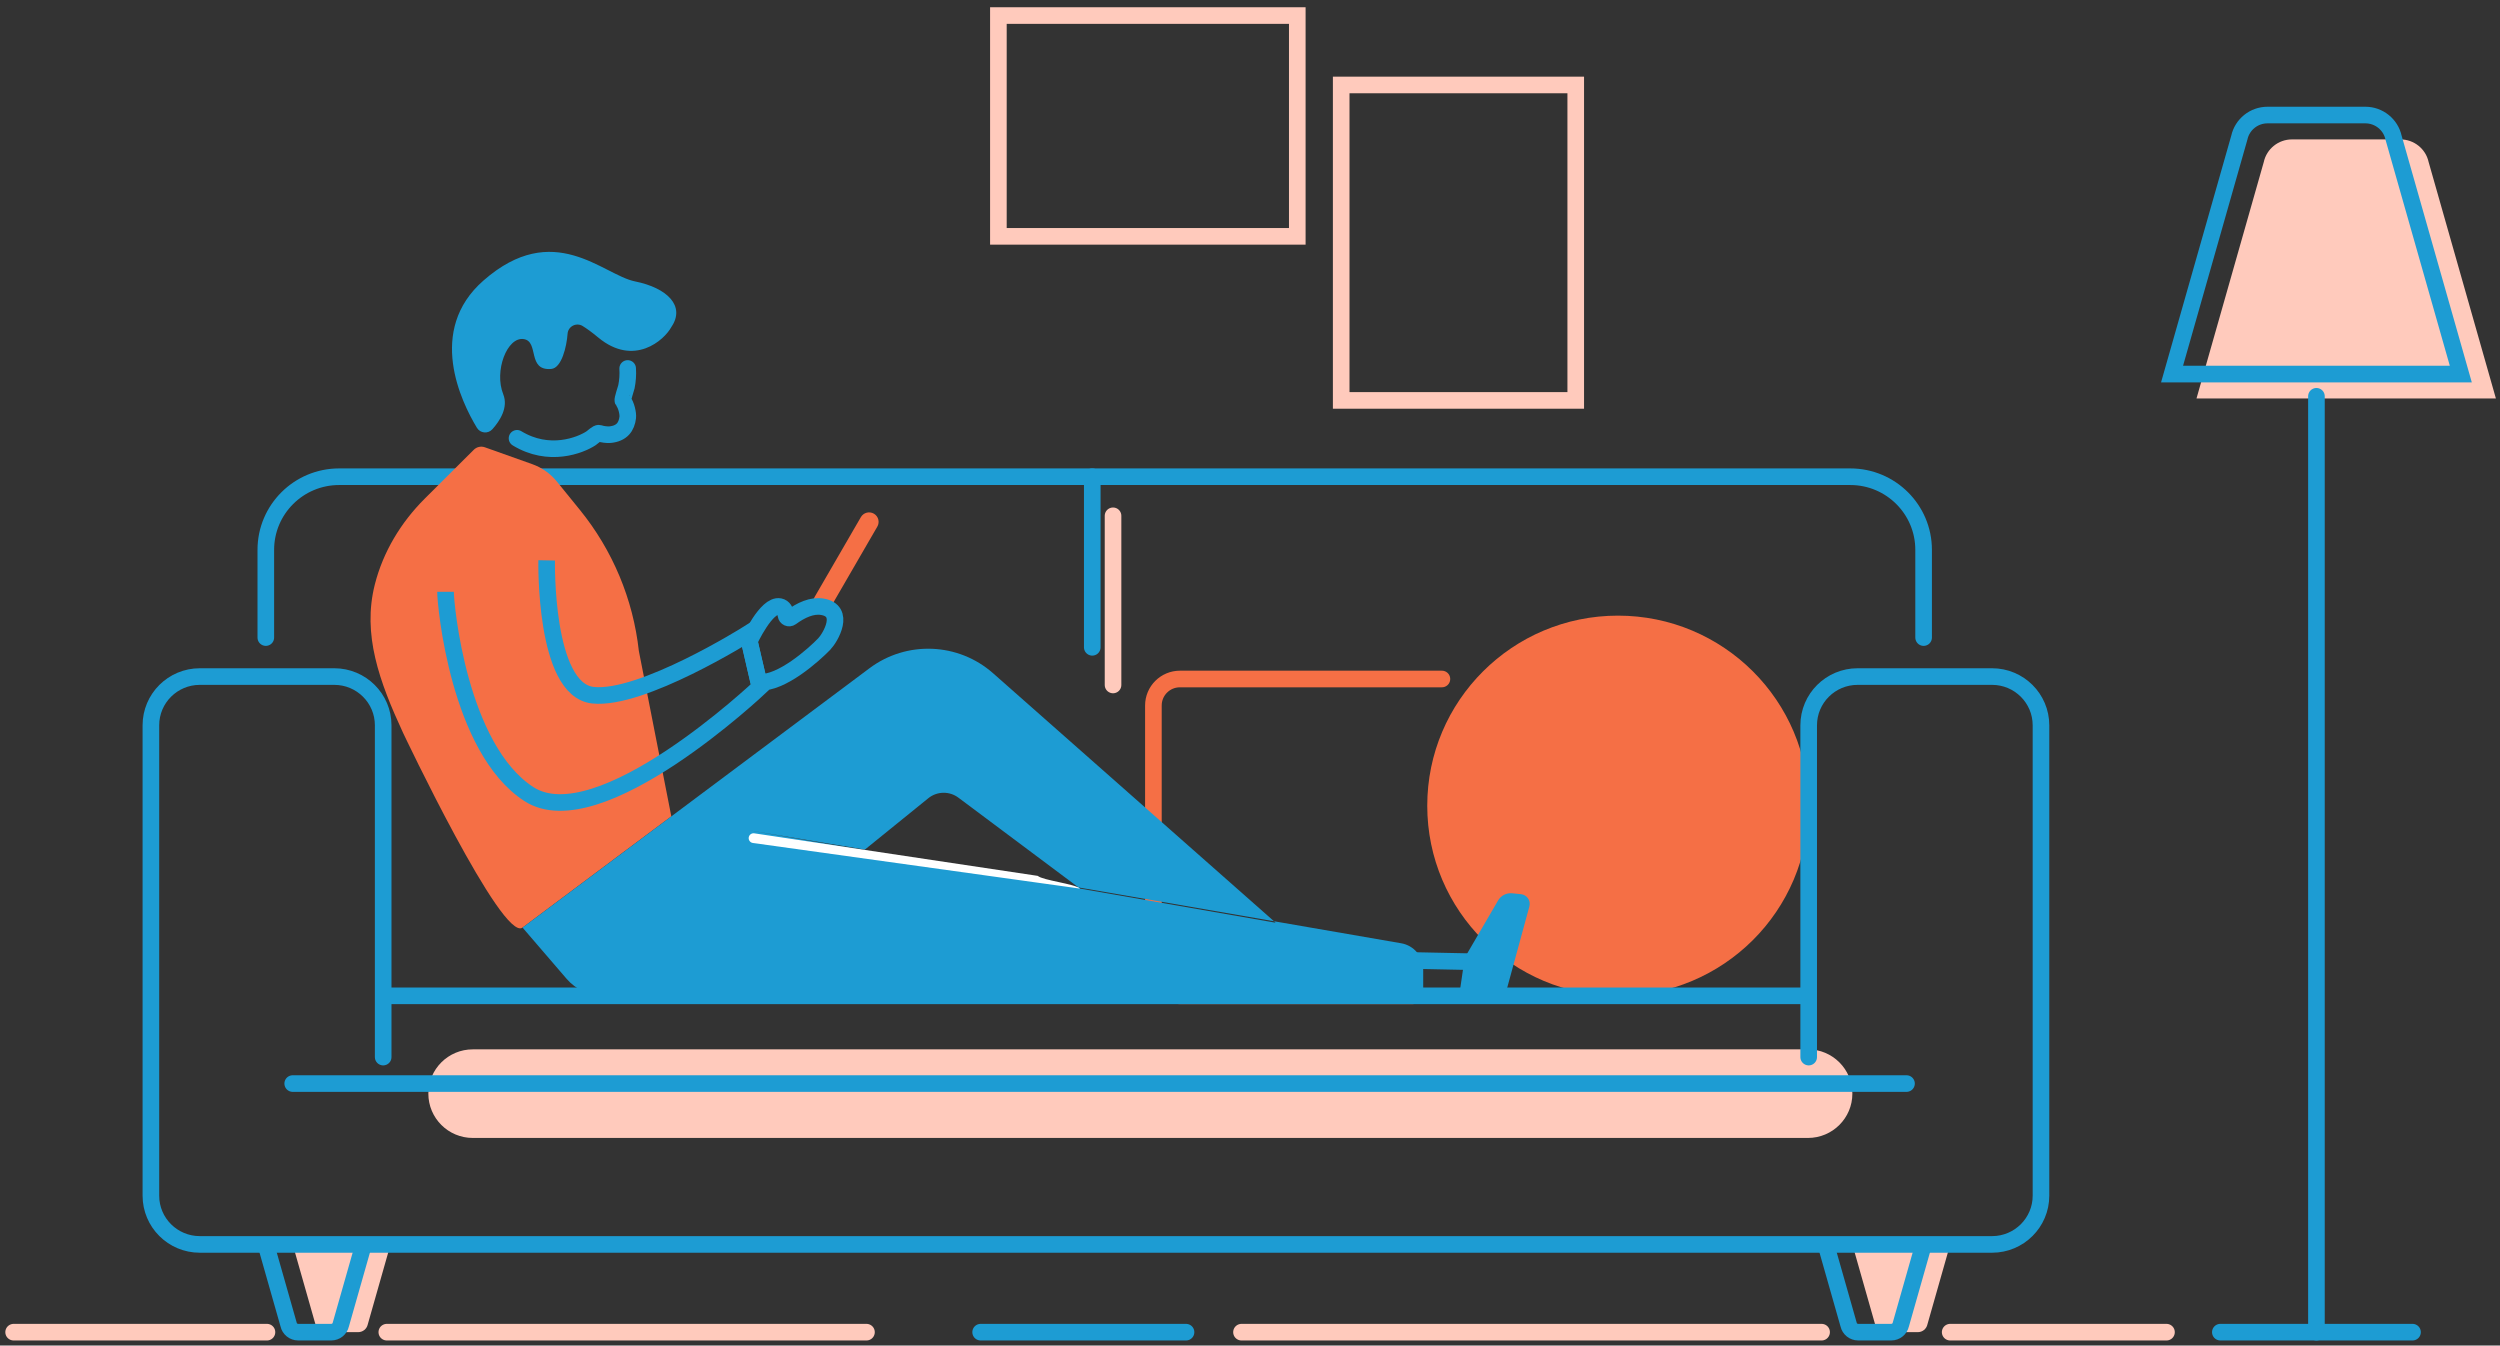 <?xml version="1.0" encoding="UTF-8"?>
<svg width="301px" height="162px" viewBox="0 0 301 162" version="1.1" xmlns="http://www.w3.org/2000/svg" xmlns:xlink="http://www.w3.org/1999/xlink">
    <rect x="0" y="0" width="301" height="162" fill="#333333" stroke="none"/>
    <!-- Generator: Sketch 50.2 (55047) - http://www.bohemiancoding.com/sketch -->
    <title>Group</title>
    <desc>Created with Sketch.</desc>
    <defs></defs>
    <g id="Homepage-/-How-it-works" stroke="none" stroke-width="1" fill="none" fill-rule="evenodd">
        <g id="Homepage---Mobile-01" transform="translate(-56, -3741)">
            <g id="Group" transform="translate(57, 3742)">
                <path d="M133.01,61.102 L133.01,81.47" id="Stroke-1" stroke="#FFCABC" stroke-width="2" stroke-linecap="round"></path>
                <g id="Group-72">
                    <path d="M216.675,136.009 L55.924,136.009 C52.969,136.009 50.574,133.622 50.574,130.677 C50.574,127.731 52.969,125.343 55.924,125.343 L216.675,125.343 C219.63,125.343 222.025,127.731 222.025,130.677 C222.025,133.622 219.63,136.009 216.675,136.009" id="Fill-2" fill="#FFCABC"></path>
                    <path d="M222.025,148.828 L224.767,158.467 C224.886,159.007 225.365,159.391 225.919,159.391 L227.913,159.391 L229.908,159.391 C230.462,159.391 230.941,159.007 231.059,158.467 L233.801,148.828 L222.025,148.828 Z" id="Fill-4" fill="#FFCABC"></path>
                    <path d="M34.242,148.828 L36.985,158.467 C37.102,159.007 37.581,159.391 38.135,159.391 L40.13,159.391 L42.125,159.391 C42.679,159.391 43.158,159.007 43.276,158.467 L46.018,148.828 L34.242,148.828 Z" id="Fill-6" fill="#FFCABC"></path>
                    <path d="M169.075,118.898 L141.067,118.898 C139.301,118.898 137.869,117.471 137.869,115.71 L137.869,83.939 C137.869,82.179 139.301,80.751 141.067,80.751 L172.607,80.751" id="Stroke-8" stroke="#F56F45" stroke-width="2" stroke-linecap="round"></path>
                    <path d="M193.803,118.898 C181.122,118.898 170.841,108.651 170.841,96.01 C170.841,83.369 181.122,73.122 193.803,73.122 C206.485,73.122 216.766,83.369 216.766,96.01 C216.766,108.651 206.485,118.898 193.803,118.898" id="Fill-10" fill="#F56F45"></path>
                    <path d="M299.505,46.972 L291.408,18.514 C291.061,16.921 289.647,15.785 288.011,15.785 L280.843,15.785 L274.953,15.785 C273.318,15.785 271.904,16.921 271.557,18.514 L263.46,46.972 L299.505,46.972 Z" id="Fill-12" fill="#FFCABC"></path>
                    <path d="M277.899,46.713 L277.899,159.391" id="Stroke-14" stroke="#1D9CD3" stroke-width="2" stroke-linecap="round"></path>
                    <path d="M295.281,44.037 L287.186,15.58 C286.838,13.987 285.423,12.851 283.788,12.851 L277.899,12.851 L272.009,12.851 C270.374,12.851 268.96,13.987 268.613,15.58 L260.516,44.037 L295.281,44.037 Z" id="Stroke-16" stroke="#1D9CD3" stroke-width="2"></path>
                    <path d="M289.467,159.392 L266.33,159.392" id="Stroke-18" stroke="#1D9CD3" stroke-width="2" stroke-linecap="round"></path>
                    <path d="M217.061,118.898 L45.724,118.898" id="Stroke-20" stroke="#1D9CD3" stroke-width="2"></path>
                    <path d="M31.004,75.763 L31.004,65.2 C31.004,60.338 34.958,56.397 39.836,56.397 L221.771,56.397 C226.649,56.397 230.603,60.338 230.603,65.2 L230.603,75.763" id="Stroke-22" stroke="#1D9CD3" stroke-width="2" stroke-linecap="round"></path>
                    <path d="M45.135,126.273 L45.135,86.327 C45.135,83.086 42.499,80.458 39.247,80.458 L23.055,80.458 C19.804,80.458 17.167,83.086 17.167,86.327 L17.167,142.959 C17.167,146.201 19.804,148.828 23.055,148.828 L238.846,148.828 C242.098,148.828 244.734,146.201 244.734,142.959 L244.734,86.327 C244.734,83.086 242.098,80.458 238.846,80.458 L222.654,80.458 C219.402,80.458 216.766,83.086 216.766,86.327 L216.766,126.273" id="Stroke-24" stroke="#1D9CD3" stroke-width="2" stroke-linecap="round"></path>
                    <path d="M34.242,129.461 L228.543,129.461" id="Stroke-26" stroke="#1D9CD3" stroke-width="2" stroke-linecap="round"></path>
                    <path d="M31.004,148.828 L33.746,158.467 C33.864,159.007 34.343,159.391 34.897,159.391 L36.891,159.391 L38.887,159.391 C39.441,159.391 39.92,159.007 40.037,158.467 L42.78,148.828" id="Stroke-28" stroke="#1D9CD3" stroke-width="2"></path>
                    <path d="M218.827,148.828 L221.569,158.467 C221.688,159.007 222.167,159.391 222.721,159.391 L224.715,159.391 L226.709,159.391 C227.263,159.391 227.743,159.007 227.861,158.467 L230.603,148.828" id="Stroke-30" stroke="#1D9CD3" stroke-width="2"></path>
                    <path d="M130.509,56.397 L130.509,76.937" id="Stroke-32" stroke="#1D9CD3" stroke-width="2" stroke-linecap="round"></path>
                    <path d="M97.467,72.489 C96.92,72.174 96.732,71.477 97.048,70.931 L102.649,61.262 C102.965,60.716 103.664,60.529 104.213,60.844 C104.759,61.159 104.947,61.857 104.631,62.403 L99.031,72.072 C98.715,72.617 98.014,72.805 97.467,72.489" id="Fill-34" fill="#F56F45"></path>
                    <path d="M61.25,51.772 C65.093,54.111 68.862,52.626 70.167,51.766 C70.329,51.659 70.933,51.093 71.117,51.156 C71.524,51.3 72.135,51.364 72.43,51.336 C73.874,51.201 74.449,50.384 74.582,49.247 C74.63,48.837 74.438,47.803 73.996,47.241 C73.911,47.131 74.387,45.746 74.424,45.559 C74.564,44.852 74.62,44.116 74.571,43.364" id="Stroke-36" stroke="#1D9CD3" stroke-width="2" stroke-linecap="round"></path>
                    <path d="M169.075,114.643 L176.14,114.789" id="Stroke-38" stroke="#1D9CD3" stroke-width="2" stroke-linecap="round"></path>
                    <path d="M174.684,118.898 L175.35,114.317 L179.367,107.42 C179.715,106.823 180.382,106.483 181.072,106.552 L182.12,106.658 C182.844,106.73 183.329,107.434 183.138,108.133 L180.201,118.898 L174.684,118.898 Z" id="Fill-40" fill="#1D9CD3"></path>
                    <path d="M75.918,77.381 C75.233,71.152 72.765,65.251 68.81,60.381 L66.047,56.979 C65.27,56.022 64.244,55.297 63.082,54.884 L57.38,52.854 C56.913,52.688 56.393,52.805 56.043,53.153 L50.132,59.044 C47.262,61.907 45.124,65.449 44.129,69.372 C42.604,75.382 44.667,81.046 47.521,87.218 C47.521,87.218 59.493,112.497 61.915,110.681 C70.653,104.133 79.827,97.292 79.827,97.292 L75.918,77.381 Z" id="Fill-42" fill="#F56F45"></path>
                    <path d="M79.827,38.378 C79,39.931 75.34,43.219 71.019,39.629 C70.254,38.993 69.64,38.554 69.152,38.253 C68.392,37.784 67.401,38.294 67.337,39.182 C67.224,40.729 66.625,43.314 65.37,43.421 C62.43,43.673 63.94,40.109 62.055,39.826 C60.052,39.525 58.471,43.683 59.588,46.461 C60.232,48.063 59.18,49.68 58.276,50.686 C57.757,51.263 56.823,51.173 56.422,50.51 C54.53,47.384 50.349,38.788 57.205,32.78 C65.681,25.352 71.576,32.096 75.457,32.881 C79.339,33.665 81.56,35.85 79.827,38.378" id="Fill-44" fill="#1D9CD3"></path>
                    <path d="M52.641,70.249 C52.641,71.847 54.233,89.129 62.67,94.603 C71.106,100.077 90.492,81.731 90.492,81.731 L89.014,75.326 C89.014,75.326 76.279,83.338 70.39,82.703 C64.5,82.069 64.818,66.469 64.818,66.469" id="Stroke-46" stroke="#1D9CD3" stroke-width="2"></path>
                    <path d="M97.991,72.051 C96.767,71.85 95.451,72.449 94.235,73.341 C93.996,73.516 93.669,73.365 93.63,73.072 C93.559,72.537 93.344,72.125 92.877,72.03 C91.274,71.703 89.215,76.199 89.215,76.199 L89.55,77.649 L89.683,78.224 L89.922,79.26 L89.93,79.252 C90.062,79.801 90.227,80.495 90.377,81.145 C93.083,81.345 97.01,77.816 98.23,76.549 C98.997,75.752 100.872,72.524 97.991,72.051 Z" id="Stroke-48" stroke="#1D9CD3" stroke-width="2" stroke-linecap="round"></path>
                    <g id="Group-52" transform="translate(45.416, 159.393)" stroke="#FFCABC" stroke-linecap="round" stroke-width="2">
                        <path d="M0.156,0 L57.908,0" id="Stroke-50"></path>
                    </g>
                    <g id="Group-55" transform="translate(0.64, 159.393)" stroke="#FFCABC" stroke-linecap="round" stroke-width="2">
                        <path d="M-6.39658849e-05,0 L30.502,0" id="Stroke-53"></path>
                    </g>
                    <g id="Group-58" transform="translate(233.475, 159.393)" stroke="#FFCABC" stroke-linecap="round" stroke-linejoin="round" stroke-width="2">
                        <path d="M0.326,0 L26.37,0" id="Stroke-56"></path>
                    </g>
                    <g id="Group-61" transform="translate(148.401, 159.393)" stroke="#FFCABC" stroke-linecap="round" stroke-linejoin="round" stroke-width="2">
                        <path d="M0.074,0 L69.92,0" id="Stroke-59"></path>
                    </g>
                    <g id="Group-64" transform="translate(117.058, 159.393)" stroke="#1D9CD3" stroke-linecap="round" stroke-width="2">
                        <path d="M0.011,0 L24.74,0" id="Stroke-62"></path>
                    </g>
                    <path d="M103.131,101.292 L110.767,95.107 C111.815,94.258 113.309,94.229 114.39,95.037 L129.037,105.987 L152.588,110.095 L118.563,80.056 C114.378,76.361 108.163,76.11 103.69,79.453 L61.915,110.682 L67.218,116.848 C68.336,118.149 69.97,118.898 71.689,118.898 L170.354,118.898 L170.354,115.711 C170.354,114.161 169.236,112.835 167.703,112.57 L88.999,98.944" id="Fill-65" fill="#1D9CD3"></path>
                    <path d="M129.037,105.987 L89.639,100.494 C89.318,100.445 89.098,100.145 89.147,99.825 C89.196,99.504 89.497,99.284 89.818,99.333 L123.944,104.455 C124.57,105.003 128.347,105.393 129.037,105.987" id="Fill-67" fill="#FFFFFF"></path>
                    <polygon id="Stroke-69" stroke="#FFCABC" stroke-width="2" points="160.48 47.21 188.719 47.21 188.719 9.23 160.48 9.23"></polygon>
                    <polygon id="Stroke-71" stroke="#FFCABC" stroke-width="2" points="119.206 27.456 155.193 27.456 155.193 0.873 119.206 0.873"></polygon>
                </g>
            </g>
        </g>
    </g>
</svg>
